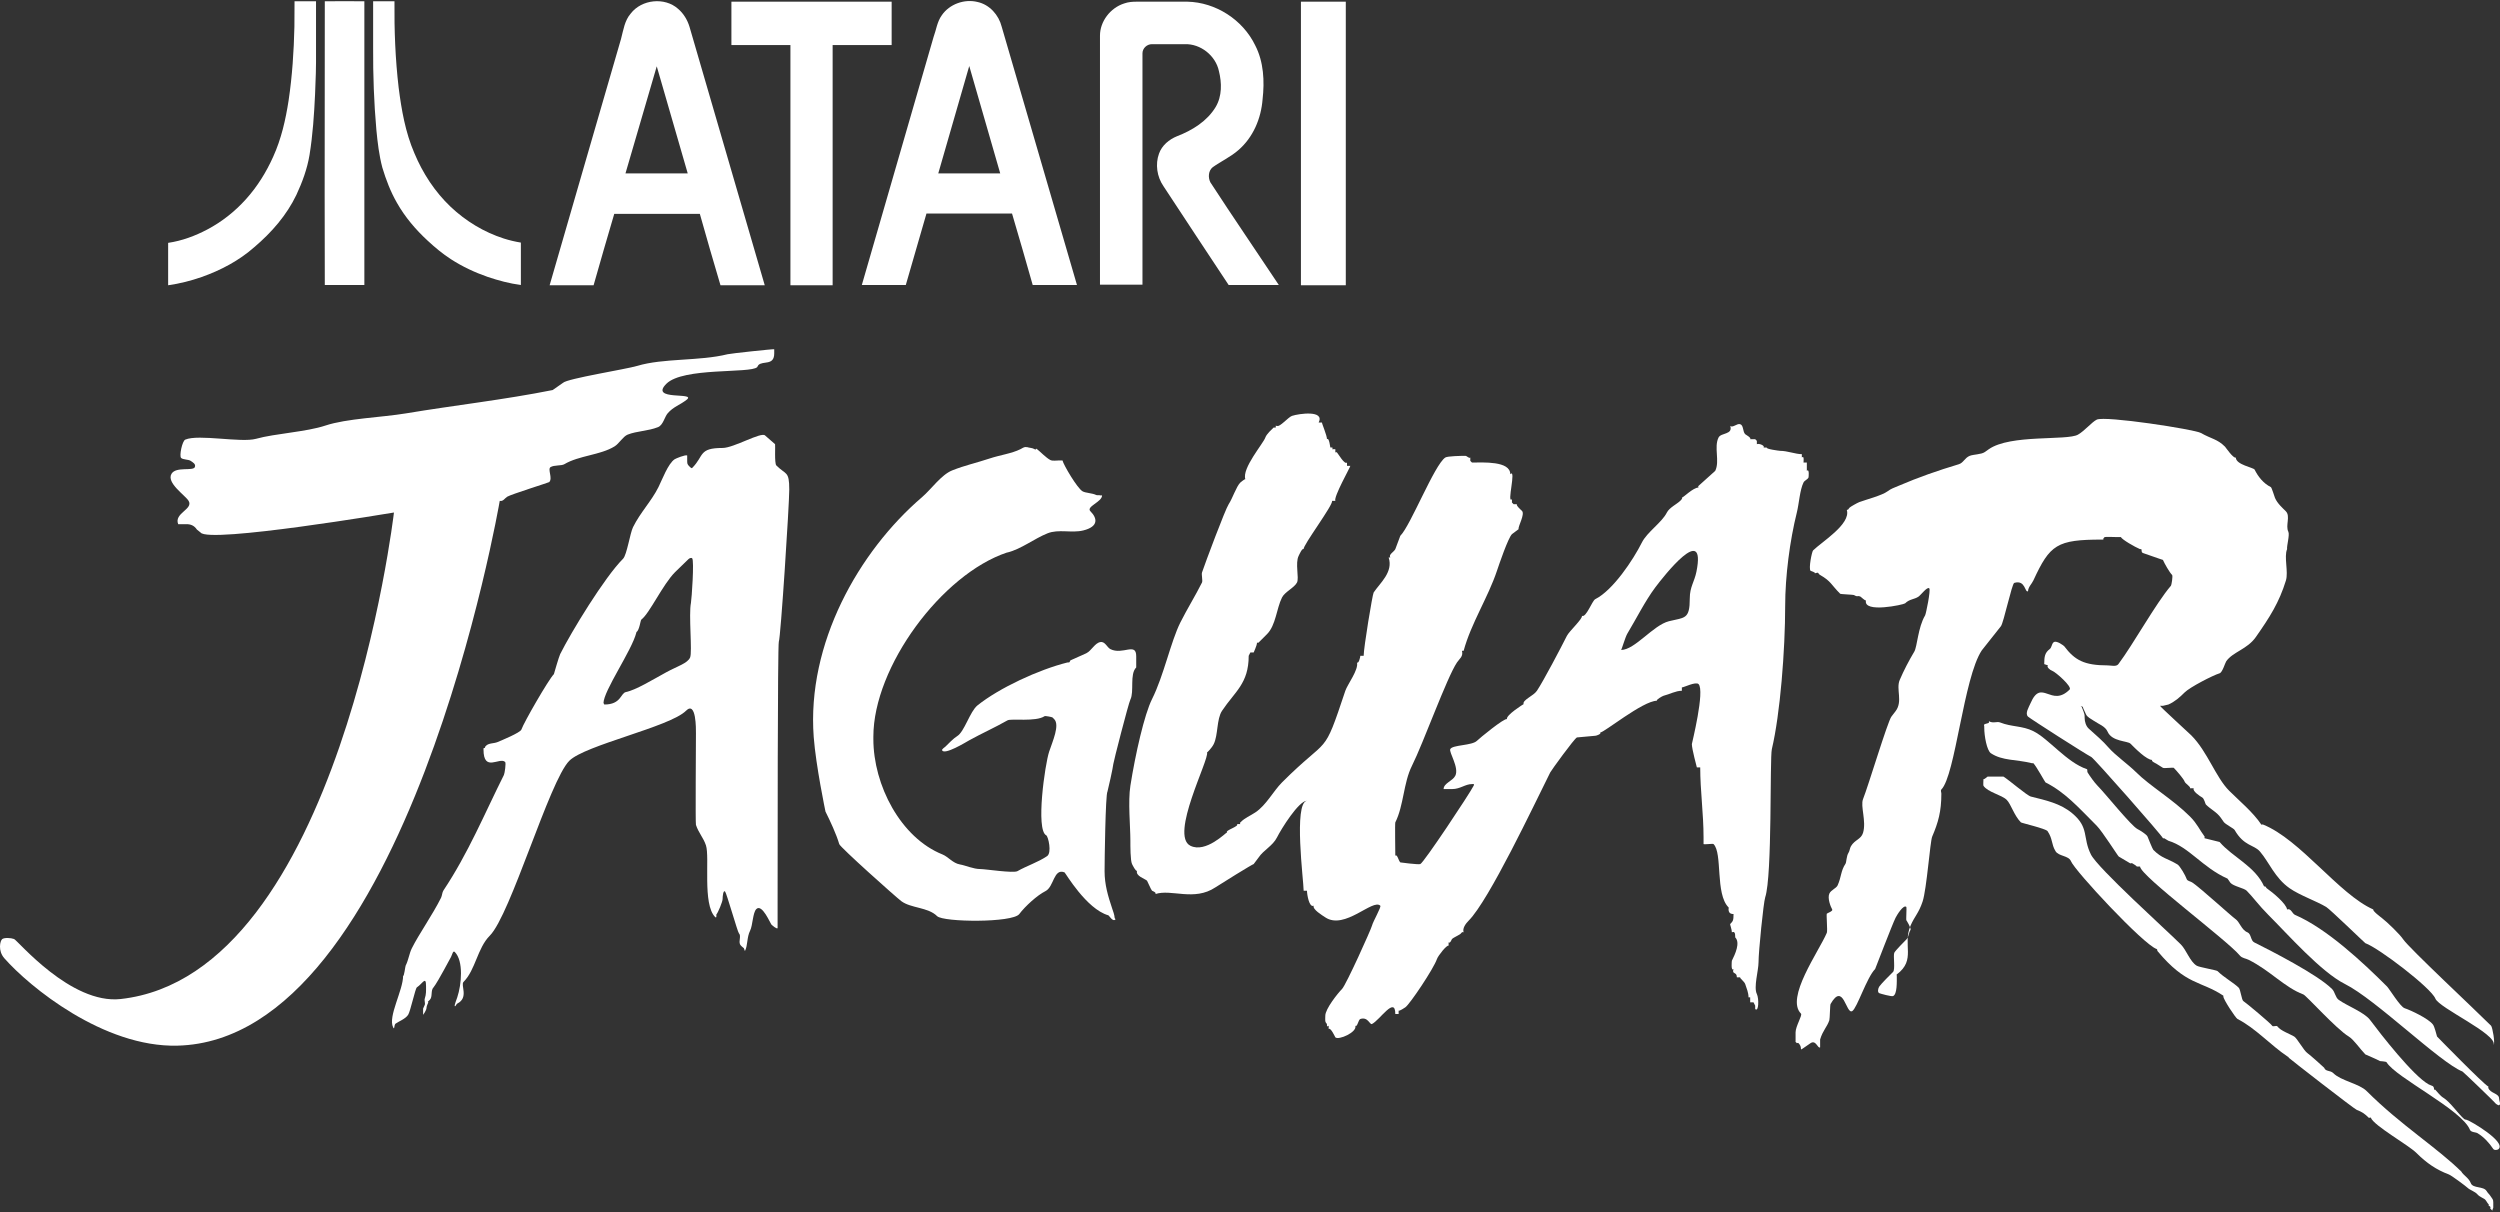 <svg clip-rule="evenodd" fill-rule="evenodd" stroke-linejoin="round" stroke-miterlimit="2" viewBox="0 0 600 291" xmlns="http://www.w3.org/2000/svg"><rect x="0" y="0" width="600" height="291" fill="#333333" stroke="none"/><g fill="#fff" fill-rule="nonzero"><path d="m157.62 15.913c-2.55 8.569-4.958 17.138-7.508 25.708h14.944c-2.479-8.57-4.958-17.139-7.436-25.708zm-6.233-12.678c2.62-3.399 8.144-3.966 11.332-1.133 1.345 1.133 2.266 2.692 2.762 4.321 6.02 20.68 12.039 41.36 18.059 62.04h-10.623c-1.7-5.666-3.328-11.402-4.957-17.139h-20.539c-1.7 5.737-3.329 11.402-4.958 17.139h-10.552c5.736-19.76 11.402-39.448 17.139-59.137.566-2.125.85-4.391 2.337-6.091z"/><path d="m225.184 41.621h14.872c-2.478-8.57-4.957-17.209-7.436-25.779-2.479 8.64-4.957 17.209-7.436 25.779zm.85-37.961c1.841-2.691 5.453-3.966 8.57-3.186 2.903.637 5.098 3.115 5.807 5.949 6.019 20.68 12.04 41.289 18.06 61.969h-10.624c-1.629-5.737-3.258-11.402-4.958-17.139h-20.538c-1.629 5.737-3.329 11.402-4.957 17.139h-10.553c5.737-19.83 11.473-39.661 17.21-59.491.638-1.7.849-3.682 1.983-5.241z"/><path d="m175.538.403h38.456v10.411h-14.164v57.649h-10.128v-57.649h-14.164v-10.411z"/><path d="m269.802.828c.992-.354 1.983-.425 3.046-.425h12.11c6.799.141 13.315 4.32 16.29 10.481 2.053 3.966 2.266 8.64 1.77 12.961-.354 4.603-2.267 9.136-5.808 12.181-1.841 1.629-4.178 2.692-6.161 4.108-1.063.85-1.133 2.479-.567 3.612 5.382 8.286 10.977 16.431 16.431 24.646h-12.04c-5.241-7.861-10.411-15.793-15.652-23.725-1.558-2.267-1.982-5.242-1.062-7.791.708-1.983 2.408-3.4 4.32-4.179 3.683-1.416 7.224-3.612 9.278-7.011 1.558-2.62 1.487-5.807.779-8.64-.779-3.683-4.391-6.587-8.215-6.445h-7.862c-1.204 0-2.266.992-2.266 2.195v55.525h-10.198v-59.774c0-3.399 2.479-6.657 5.807-7.719z"/><path d="m312.224.403h10.766v68.061h-10.766z"/><path d="m70.69.303h5.154v12.154c.032 3.371-.065 6.741-.227 10.144-.227 4.862-.551 9.756-1.329 14.585-.551 3.306-1.718 6.515-3.144 9.562-2.333 4.894-5.963 9.042-10.08 12.543-3.662 3.241-8.07 5.574-12.672 7.195-2.593.908-5.284 1.588-8.038 1.977v-10.177c3.305-.486 6.449-1.653 9.399-3.209 3.5-1.847 6.612-4.31 9.269-7.26 2.723-3.014 4.894-6.514 6.547-10.209 1.945-4.278 2.982-8.881 3.695-13.483.875-5.867 1.264-11.798 1.394-17.729.032-2.074.032-4.084.032-6.093z"/><path d="m77.951.303c3.176-.033 6.32 0 9.496 0v68.095h-9.496c-.033-7.227 0-14.487-.033-21.715.033-15.46.033-30.92.033-46.38z"/><path d="m89.554.303h5.121c-.065 6.936.194 13.839 1.004 20.743.681 5.348 1.621 10.728 3.76 15.687 2.01 4.829 4.926 9.302 8.719 12.9 3.629 3.435 8.005 6.093 12.769 7.616 1.329.422 2.691.745 4.084.972v10.177c-2.722-.356-5.38-1.069-7.973-1.944-3.079-1.07-6.061-2.464-8.815-4.246-2.01-1.297-3.825-2.82-5.575-4.44-2.885-2.658-5.445-5.672-7.39-9.108-1.523-2.658-2.625-5.542-3.5-8.459-.778-2.95-1.135-5.996-1.427-9.043-.583-6.547-.81-13.126-.777-19.706v-11.149z"/><path d="m119.942 120.205c.816.2 1.2-.639 1.799-.999.96-.576 9.97-3.398 10.066-3.502.912-.903-.455-3.11.328-3.598.84-.528 2.607-.28 3.302-.695 3.478-2.087 8.707-2.183 12.097-4.302 1.039-.655 2.023-2.366 3.094-2.798 2.207-.88 4.917-.848 7.3-1.799 1.231-.496 1.567-2.447 2.302-3.302 1.392-1.623 2.951-1.983 4.598-3.294 2.366-1.903-9.083.376-4.901-3.806 4.013-4.014 20.227-2.43 21.795-3.998l.295-.495c1.096-1.096 3.798.216 3.798-2.799v-.999c-.128-.088-10.426 1.007-11.193 1.199-6.724 1.679-15.391.904-21.691 2.799-2.727.815-16.774 3.03-17.806 4.061l-2.486 1.735c-11.689 2.335-23.498 3.646-35.195 5.597-5.797.967-14.264 1.231-19.325 2.918-4.621 1.543-12.064 1.903-16.662 3.182-3.614 1.008-13.792-1.167-16.99.2-.735.312-1.487 3.91-1 4.397.432.44 1.76.328 2.296.704.471.328 1.302.744.999 1.495-.408 1.016-4.526-.192-5.596 1.599-1.304 2.175 3.309 5.181 4.1 6.5 1.216 2.023-3.566 2.935-2.501 5.597h1.998c1 0 1.847.32 2.502 1.303l.872.696c1.91 2.702 46.413-4.797 46.413-4.797s-13.001 110.917-65.577 116.762c-12.002 1.335-24.737-14.08-25.594-14.4-.79-.295-2.333-.367-2.845.016-.512.392-1.079 2.799.504 4.598 5.98 6.804 23.777 21.411 41.527 20.979 55.183-1.326 77.377-130.754 77.377-130.754z"/><path d="m144.928 168.832-.096-.04c0-3.006 6.796-12.608 7.899-16.998v-.104c.735-.367.959-2.814 1.199-2.998 1.967-1.471 5.133-8.427 8.099-11.393l3.198-3.102c.216-.216.68-.416.896-.2.52.52-.12 9.778-.296 10.682-.576 2.854.36 11.809-.2 13.112-.599 1.407-3.07 2.111-5.628 3.502-3.47 1.895-7.412 4.325-9.771 4.797-1.319.264-1.119 2.998-5.197 2.998zm-28.887 10.754v.296c0 5.604 3.901 1.703 5.197 2.998.248.248-.112 2.742-.296 3.102-4.613 9.218-8.571 18.805-14.495 27.695-.352.52-.32 1.232-.6 1.799-2.071 4.142-5.301 8.699-6.996 12.089-.648 1.295-.767 2.726-1.503 4.206-.08.159-.4 2.79-.6 2.398 0 3.534-3.693 9.81-2.398 12.393.384.774.176-.616.599-.895.936-.632 2.351-1.135 2.999-2.103.551-.831 1.719-6.349 2.102-6.597 1.392-.926 2.199-2.823 2.199-.303 0 1.159.056 1.919-.304 2.998-.152.456.152 1.055 0 1.503l-.4.895v1.504l.4-.6.304-.6c.168-.336.056-.711.296-1.199.448-.895.12-.688.104-.704 0-.008.096-.096.496-.495.735-.736.159-2.263.903-2.999.336-.343 1.991-3.182 2.399-3.997l1.798-3.302c.288-.584.48-1.616.896-1.199 2.151 2.15 1.631 7.819.6 10.897-.096.288-.744 1.951-.6 2.095.2.2.352-.472.6-.6 2.822-1.407.751-4.445 1.503-5.197 2.878-2.878 3.326-8.122 6.3-11.097 4.997-4.997 14.335-37.226 19.092-41.983 3.774-3.774 24.122-8.131 27.992-11.993 2.51-2.518 2.398 4.525 2.398 5.397 0 2.446-.144 21.572 0 21.987.648 1.943 1.783 3.054 2.399 4.901.951 2.862-.864 14.127 2.199 17.198.439.439.271-.576.303-.6.376-.384 1.496-3.054 1.496-3.702 0-.631.151-2.247.599-1.799.344.336 3.006 9.706 3.302 9.994.64.64-.104 1.895.296 2.703.216.423.823.782.903.895.12.192.2.808.296.608.648-1.295.408-3.214 1.2-4.805.655-1.304.623-4.317 1.503-5.197 1.367-1.367 3.366 3.47 3.598 3.702.231.231 1.263 1.135 1.503.895v-6.092c0-9.547 0-62.083.295-62.683.431-.863 2.503-32.82 2.503-36.49 0-4.549-.76-3.454-3.102-5.797-.488-.479-.208-5.005-.304-5.101l-2.399-2.094c-.919-.928-7.515 2.998-10.193 2.998-5.837 0-4.398 1.895-7.3 4.797-.152.16-.44-.144-.6-.296-.623-.631-.599-.655-.599-1.799v-.903c-.448-.224-2.735.727-2.999.903-1.599 1.064-3.006 4.909-3.893 6.692-1.695 3.39-4.31 6.013-6.101 9.603-.719 1.439-1.479 6.668-2.398 7.595-4.43 4.421-12.433 17.565-15.095 22.89-.304.608-1.503 4.797-1.503 4.797-1.272 1.272-7.26 11.681-7.796 13.296-.255.76-4.781 2.607-5.7 2.999-.896.391-2.103.208-2.799.903-.431.432-.183.44-.183.456s-.08.032-.416.144z"/><path d="m246.339 107.333-.04-.024h.2c.591.2 1.287.16 1.799.496.503.336.12-.36.599 0 .736.559 2.175 2.086 3.198 2.606.544.264 1.488.096 2.103.096h.8c.288 1.159 3.542 6.644 4.797 7.396.719.431 2.334.415 3.302.903.232.112.759-.016.999.096h.4c0 1.575-3.918 2.686-2.798 3.798 1.663 1.671 2.023 3.67-1.703 4.605-2.783.696-5.925-.376-8.595.696-3.142 1.255-6.308 3.773-9.602 4.597h-.096c-15.679 5.229-32.093 27.447-32.093 44.189v.6c0 11.049 6.54 23.666 16.598 27.688 1.383.559 2.478 2.11 4.197 2.398 1.36.232 3.191 1.103 4.902 1.103 1.199 0 7.939 1.048 8.89.496 2.287-1.303 4.829-2.079 7.1-3.598 1.207-.799.272-4.765-.2-4.997-2.566-1.287-.304-17.085.704-20.092.831-2.494 2.598-6.396 1.199-7.795l-.4-.4c-.096-.096-1.719-.424-1.903-.304-2.118 1.416-8.027.504-8.898 1-3.055 1.743-6.141 3.102-9.195 4.797-.815.456-5.908 3.582-6.5 2.399-.128-.264.648-.744.8-.896.639-.64 1.966-1.999 2.798-2.502 1.767-1.056 3.07-5.925 4.901-7.396 5.229-4.182 14.655-8.563 21.595-10.298.16-.04.424.056.496-.096l.2-.4 3.805-1.703c1.296-.647 2.047-2.47 3.398-2.694 1.128-.192 1.599 1.295 2.399 1.695 2.95 1.479 6.196-1.735 6.196 1.703v2.694c-1.623 1.623-.44 5.781-1.399 7.7-.464.927-4.102 15.103-4.102 15.495 0 .495-1.335 6.516-1.399 6.596-.487.615-.695 16.909-.695 19.092 0 3.262.839 6.021 1.799 8.899.191.583.599 1.663.599 2.199 0 .351.32.376.2.503-.647.648-1.479-.935-1.703-.999-5.261-1.503-10.33-10.234-10.498-10.298-2.654-1.063-2.502 3.454-4.597 4.501-1.959.977-4.877 3.638-6.268 5.493-1.599 2.135-18.237 1.982-19.724.504-2.167-2.167-6.285-1.871-8.595-3.598-1.319-.992-14.671-12.92-14.895-13.696-.648-2.271-2.199-5.605-3.302-7.803 0 0-2.311-11.042-2.823-17.894-1.679-22.386 10.746-44.485 26.017-57.581 2.183-1.871 4.589-5.349 7.196-6.396 3.11-1.24 5.804-1.799 9.098-2.895 2.335-.783 5.213-1.159 7.3-2.206.344-.168.919-.616 1.399-.496l.04.024z"/><path d="m389.054 155.992c.136 0 .991-3.046 1.495-3.902 2.11-3.502 4.309-7.899 6.7-11.089 2.062-2.75 12.288-15.767 9.898-3.806-.496 2.471-1.599 3.662-1.599 6.404 0 5.117-1.208 4.55-4.997 5.493-3.806.951-8.18 6.9-11.497 6.9zm-82.575-53.784h-.4c.535.536-.4.4-.4.4-.359.36-1.711 1.551-1.998 2.398-.472 1.416-5.669 7.388-4.798 10.002-.087-.088-1.055.648-1.199.8-.983.983-1.879 3.814-2.798 5.197-.824 1.231-5.637 14.111-6.404 16.39-.16.504.208 1.991 0 2.407-1.559 3.126-3.606 6.42-5.197 9.594-2.303 4.613-3.982 12.768-6.796 18.389-1.847 3.694-3.998 13.2-5.197 20.795-.6 3.789 0 9.786 0 13.201 0 1.207-.016 4.765.4 5.596.168.336.927 1.863 1.199 1.599-.424 1.271 1.927 1.927 2.399 2.399.096.096.935 2.135 1.199 2.398.024.024 1.167.432.799.8 3.814-1.271 9.299 1.799 14.4-1.599 1.063-.713 9.034-5.653 9.194-5.597l1.2-1.599c1.151-1.735 3.382-2.774 4.397-4.797.991-1.983 5.221-8.803 7.196-8.803-3.263.472-.8 19.309-.8 21.595h.8c0 .872.527 4.134 1.599 3.598-.296.896 2.046 2.295 2.798 2.799 4.66 3.11 11.425-4.574 13.2-2.799.288.287-1.735 3.75-1.999 4.797-.24.944-6.22 14.216-7.195 15.199-1 1-4.006 4.773-4.006 6.396 0 1.096-.168 1.424.4 1.999 0 0-.128.936.408.4v.8c.471-.472 1.567 1.967 1.599 1.998.752.76 5.316-1.239 4.797-2.798.479.479.711-1.439 1.199-1.599 1.839-.616 2.271 1.463 2.798 1.199 1.879-.935 5.597-6.82 5.597-2.398h.799v-.8c.24.12 1.432-.687 1.6-.799 1.063-.704 6.835-9.322 7.595-11.593.272-.8 2.351-3.43 2.798-3.207v-.799c.368.368.776-.768.808-.8.312-.312 1.318-.743 1.999-1.199.271-.184.359-.616.799-.4-.328-.959.48-2.078 1.199-2.798 4.91-4.916 15.687-27.783 19.589-35.587.256-.503 5.716-8.051 6.404-8.395l4.397-.399c.28 0 1.551-.448 1.2-.8.671.224 10.233-7.603 13.591-7.603-.239-.232 1.311-1.12 1.6-1.2 1.479-.367 2.918-1.199 4.397-1.199v-.799c.488 0 3.335-1.464 4.005-.8 1.567 1.575-1.607 14.263-1.607 14.399 0 1.192 1.208 5.581 1.2 5.597h.807c0 5.573.8 11.057.8 16.798v1.599c.152.152 2.238-.16 2.398 0 2.207 2.207.367 11.961 3.598 15.191.112.112 0 .248 0 .4 0 .895.431 1.199 1.199 1.199 0 1.471-.096 1.695-.799 2.399-.097.096.4 1.263.4 1.998 1.007-.503.751 1.16.799 1.2 1.287 1.295-.048 4.093-.799 5.604-.016.024-.271 2.663.399 1.999-.47 1.407.8.536.8 1.999h.8c-.169.169 1.007 1.015 1.199 1.599.36 1.087.799 2.078.799 3.198h.4v1.199h.8l.399.8v.799c.856.856.935-2.519.4-3.597-.815-1.631.4-5.653.4-7.596 0-2.566 1.191-14.367 1.599-15.599 1.734-5.196 1.071-33.38 1.599-35.586 1.999-8.395 3.198-23.794 3.198-34.388 0-7.084 1.119-15.662 2.798-22.394.529-2.119.72-5.429 1.599-7.196.256-.512.952-.696 1.2-1.199.031-.056.256-2.255-.4-1.599v-1.999h-.8c0-.136.224-1.823-.399-1.199v-.808c-1.496 0-3.478-.8-5.197-.8-.192 0-3.567-.431-3.198-.799h-.8c.424-.416-1.064-1.063-1.599-.8v-.799l-.4-.4h-1.199c.335-.328-1.111-1.111-1.199-1.199-.633-.632-.352-2.111-1.199-2.399-.769-.256-1.832.976-2.399.4.711 2.151-2.199 1.599-2.798 2.798-1.16 2.319.351 5.685-.8 8.004l-3.998 3.597c-.111.112-.111.288 0 .4-1.343 0-3.773 2.551-4.005 2.399.216.208-.184.591-.4.799-.743.744-2.614 1.631-3.198 2.799-1.207 2.414-4.734 4.677-5.996 7.195-2.08 4.158-6.94 11.473-11.194 13.6-.751.376-2.182 4.509-3.198 3.998.232.695-3.03 3.662-3.606 4.797-1.343 2.686-5.628 10.849-7.195 13.192-.824 1.239-3.534 2.199-3.198 3.206-.016-.016-4.302 2.671-3.998 3.598-.624-.312-6.62 4.613-7.196 5.197-1.183 1.183-5.877.951-6.404 1.999-.368.743 2.183 4.437 1.207 6.396-.639 1.271-2.806 1.783-2.806 3.198h2.007c2.007 0 3.158-1.199 4.797-1.199.264 0 .664-.136.4.399-.944 1.887-11.993 18.525-12.801 18.797-.527.177-4.789-.392-4.797-.4-.472-.471-.727-2.07-1.199-1.599 0-.903-.112-7.779 0-8.003 2.039-4.069 1.935-9.466 3.998-13.592 2.742-5.476 8.339-21.099 10.801-24.793.64-.959 1.544-1.407 1.199-2.798h.4c1.759-6.532 5.877-12.833 7.995-19.197.528-1.575 2.671-7.867 3.598-8.794l1.599-1.2c-.208-.623 1.607-3.59.8-4.397-.128-.128-1.495-1.303-1.199-1.599h-.8l-.4-.4v-.799c-1.319 1.311 1.128-7.524-.4-5.997 0-3.23-6.572-2.798-9.194-2.798l-.4-.4v-.799c-.304.295-.783-.408-1.199-.408-.872 0-4.27.048-4.805.408-2.615 1.742-8.315 16.318-10.794 18.788l-1.199 3.198c-.345.688-1.679 1.288-1.199 1.999h-.4c1.167 3.51-2.103 6.156-3.598 8.403-.28.416-2.398 13.272-2.398 15.191h-.8c0 .36-.416 1.991-.8 1.599.432 1.735-2.286 5.269-2.798 6.796-5.453 16.358-3.678 10.474-15.199 21.995-2.111 2.119-3.766 5.445-6.396 7.196-1.327.888-2.446 1.247-3.598 2.398-.112.112-.112.295 0 .4h-.799c.583.584-2.919 1.488-2.399 2.007-.184-.064-5.085 5.053-8.803 3.198-4.989-2.495 4.566-20.7 4.006-22.395.024.032 1.111-1.023 1.599-1.999 1.079-2.174.672-6.012 1.999-7.995 3.078-4.621 6.396-6.524 6.396-13.2l.4-.799h.799c-.024-.048.8-1.639.8-2.399.112.112.288.112.4 0l1.998-1.999c2.127-2.127 2.271-6.14 3.598-8.795.68-1.359 2.974-2.35 3.598-3.597.561-1.128-.488-4.63.4-6.405.135-.263.855-1.942 1.199-1.599-.272-.815 7.22-10.745 6.804-11.593h.8c-.464-.927 3.597-8.091 3.597-8.395h-.799v-.799c-.592.583-2.103-2.103-2.399-2.407-.112-.104-.295-.104-.399 0v-.799h-.8c.527-.528-.4-.4-.4-.4-.032-.024-.288-2.511-.807-1.999 0-.903-1.264-3.806-1.2-3.997h-.799c1.519-3.031-4.725-2.151-6.396-1.599-.904.303-2.99 2.806-3.598 2.398z"/><path d="m431.012 250.12c-.119 0-.072-.24-.072-.36v-1.999c0-1.479 1.688-4.11 1.296-4.492-3.767-3.767 4.245-14.824 6.204-19.398.208-.495-.16-4.445 0-4.597.121-.127 1.52-.608 1.294-.999-.399-.696-1.173-2.687-.694-3.798.375-.88 1.663-1.255 1.998-2.007.927-2.079.712-3.413 1.895-5.197.208-.312.216-1.863.704-2.598.312-.472.304-1.112.6-1.599.935-1.567 2.421-1.623 2.893-3.198.84-2.799-.679-6.381 0-8.099 1.272-3.183 5.917-18.645 6.805-19.789l.999-1.303c1.807-2.358.055-5.293 1-7.499.967-2.263 2.198-4.63 3.493-6.796.712-1.184.88-5.821 2.599-8.699.2-.32 1.391-6.108.999-6.492-.479-.488-2.014 1.607-2.598 1.999-1.015.679-2.159.559-3.198 1.599-.32.319-10.122 2.438-9.395-.704-.167.168-1.207-.855-1.304-.895-.878-.384-.526.207-1.599-.4-.127-.08-3.172-.184-3.293-.304-2.167-2.159-2.159-2.99-4.805-4.501-.664-.376-.112-.76-1.296-.4.297-.216-.983-.576-.999-.6-.519-.511.312-4.605.599-4.893 1.999-1.999 9.116-6.308 8.1-9.698.736-.32.104-.008.695-.6.193-.192 1.768-1.095 2.303-1.303 1.607-.6 5.445-1.583 6.796-2.598.856-.64 1.431-.8 2.599-1.296 4.756-2.038 9.426-3.677 14.495-5.196 1.087-.328 1.416-1.528 2.599-2.007.935-.368 2.789-.328 3.597-.896l1-.703c5.188-3.622 18.78-1.999 21.395-3.494 1.639-.936 3.294-2.998 4.501-3.598 1.967-.983 23.482 2.335 24.993 3.198 2.527 1.439 3.942 1.439 5.796 3.294.113.112 2.032 2.926 2.599 2.607-.024 1.718 4.254 2.398 4.501 2.894.848 1.703 2.119 3.31 3.894 4.197.224.112.848 2.247.999 2.599.576 1.335 1.799 2.398 2.598 3.198 1.169 1.167-.135 3.43.6 4.901.377.751-.415 3.43-.296 4.197-.782 1.831.353 5.445-.279 7.516-1.631 5.301-3.886 8.811-7.22 13.576-2.063 2.95-5.516 3.55-7.098 5.804-.281.4-.913 2.687-1.6 2.895-1.592.479-7.124 3.326-8.395 4.597-1.144 1.151-2.407 2.262-3.902 2.902l-1.294.304h-.705c0 .208 6.98 6.572 7.501 7.092 3.884 3.885 5.859 10.066 9.097 13.296 2.263 2.27 5.725 5.141 7.699 8.099.081.128.249-.056.4 0 8.979 3.589 18.214 16.734 26.489 20.396-.209.359 1.743 1.799 1.998 1.998 1.312 1.008 4.366 3.942 5.197 5.197 1.352 2.023 17.374 17.006 21.06 20.692.36.36 1.007 4.197.631 4.597.791-2.623-13.08-8.81-13.991-11.097-1.032-2.575-13.601-12.161-16.799-13.296-.119-.04-8.482-8.147-9.394-8.691-2.342-1.407-6.365-2.798-8.795-4.501-3.541-2.479-4.916-6.253-7.1-8.795-1.446-1.687-3.837-1.247-6.099-5.197-.208-.368-2.198-1.343-2.598-1.903l-.697-.999c-.983-1.399-2.399-1.999-3.598-3.198-.151-.152-.375-1.415-.902-1.703-.433-.232-2.431-1.543-1.999-2.199h-.897c.209-.36-1.166-1.135-1.302-1.599-.176-.584-1.951-2.646-2.598-3.294-.137-.136-2.279.16-2.598 0l-1.599-1.007c-.209-.112-1.297-.6-1-.896-1.352 0-4.182-2.878-5.197-3.902-.704-.695-4.462-.463-5.501-2.894-.552-1.287-2.151-1.799-3.302-2.598-.68-.48-1.575-.84-1.895-1.599l-.6-1.304c-.184-.423-.144-.487-.136-.487.016.008-.016.12-.567-.208-.368-.224-.296-.264-.296-.6v-.703.999l.599.6.4.999c.224.736.296.648.296 1.599 0 .952.336 2.007.999 2.599 1.624 1.463 3.398 2.958 4.798 4.597 1.446 1.687 4.773 4.077 6.5 5.804 3.398 3.39 8.818 6.517 12.999 10.69 1.735 1.743 2.271 3.174 3.496 4.805.095.12-.137.32 0 .4l3.597.895c3.126 3.654 8.531 5.805 10.697 10.698.344-.223.456.296.599.4 1.497 1.047 4.686 3.685 4.901 5.101.936-.376 1.224 1.007 1.895 1.295 7.556 3.238 16.271 11.37 22.1 17.198.527.527 3.157 4.853 4.197 5.197 1.615.543 5.725 2.503 6.796 3.902.432.551.791 2.269 1 2.893.008.032 11.28 11.562 12.296 12.001.104.04-.032.184 0 .297.408 1.373 2.599 1.294 2.599 2.598 0 .535.486 1.391 0 1.599-.184.08-.881-.36-1-.599-.088-.169-7.587-7.413-7.795-7.493-5.429-2.174-20.804-17.301-28.191-20.995-5.734-2.87-13.72-11.92-18.398-16.598-2.318-2.318-3.662-4.254-5.197-5.797-.631-.631-3.189-1.071-3.9-1.903l-.697-.999c-6.02-2.662-9.21-7.595-14.199-9.09l-.999-.6c-.104-.056-.248.104-.295 0-.345-.792-16.503-19.149-17.199-19.5-1.303-.648-14.711-9.219-15.191-9.691-.767-.767.168-2.206.6-3.198 2.645-6.172 4.933 1.16 9.394-3.302.664-.663-3.351-4.213-4.197-4.501-.52-.168-1.439-.967-1-1.295l-.903-.304c0-1.815.16-2.735 1.303-3.598.488-.368.464-1.167.896-1.599.679-.672 2.558.839 2.598.903 2.518 3.342 4.797 4.598 10.402 4.598.871 0 2.071.391 2.598-.304 3.582-4.781 8.995-14.591 12.593-18.789.184-.216.511-2.398.304-2.606-.632-.624-1.831-2.743-2.198-3.598l-4.598-1.599c-.728-.216-.399-.52-.599-1-.049-.104-.194.048-.305 0-1.294-.551-4.286-2.27-4.597-2.894h-.904c-.359 0-2.87-.104-2.998 0-.488.416-.264.544-.28.584-.008.016-.072.016-.319.016-10.866 0-12.521 1.191-16.495 9.794-.391.847-1.223 1.543-1.295 2.598-.775.44-.584-2.814-3.302-1.998-.56.167-2.542 9.554-3.198 10.393l-4.597 5.805c-4.358 6.54-6.34 30.022-9.698 33.388-.232.232 0 .663 0 .999 0 4.279-.752 6.916-2.199 10.298-.504 1.176-1.319 12.641-2.303 15.591-.943 2.83-1.927 3.534-2.894 5.796-1.982 4.614 1.407 8.163-3.302 11.697-.096.073 0 .183 0 .304 0 1.455.121 4.461-.895 4.893-.368.16-3.023-.575-3.302-.695-.488-.208-.305-1.168 0-1.599.535-.768 2.693-2.894 3.302-3.502.575-.576 0-3.894.295-4.598.208-.487 2.511-2.806 2.903-3.198.59-.591.535-1.607.999-2.302.208-.313-.919-2.216-.999-2.295-.104-.096.096-3.102 0-3.198-.688-.688-2.295 1.982-2.599 2.598-.751 1.488-4.869 12.266-4.901 12.297-2.007 2.007-4.349 9.434-5.501 10.099-1.503.855-2.078-7.157-5.197-1.704-.136.248-.159 3.486-.295 3.903-.56 1.654-1.543 2.398-2.207 4.597v1.894c-.56.424-.968-1.879-2.295-1-3.693 2.463-1.439 1.464-2.902 0-.104-.111-.248-.039-.4 0l.096.08"/><path d="m477.361 173.118-.04-.032c1.063.607 1.927-.008 2.702.304 2.791 1.111 5.325.759 7.995 2.094 3.711 1.855 8.028 7.508 12.801 9.099.256.088.048.567.2.799.511.824 1.647 2.447 2.398 3.198 1.855 1.863 8.043 9.627 9.594 10.402.576.287 2.199 1.295 2.399 1.799.248.608 1.191 2.99 1.399 3.198 2.078 2.08 3.27 1.976 5.797 3.494.575.344 1.927 2.671 2.198 3.502.168.481.872.528 1.304.8 1.671 1.047 9.586 8.251 10.394 8.794 1.047.696 1.415 2.607 2.901 3.198.897.36.744 1.976 1.599 2.399 3.878 1.943 15.2 7.699 18.693 11.201.72.72.776 1.999 1.599 2.599 1.919 1.391 6.149 2.998 7.5 4.797 2.599 3.471 10.385 13.471 14.096 15.495.79.431 1.271.175 1.295 1.303.089-.088.224-.088.304 0 .415.416 1.167 1.455 1.903 1.895 1.623.974 3.701 4.021 4.997 5.101.183.16.359.136.599.199.919.232 9.45 5.237 7.7 6.996-.312.304-1.064.361-1.304 0-.983-1.471-2.238-2.862-3.797-3.797-.4-.239-1.551-.184-1.799-.8-1.935-4.83-17.798-12.536-19.996-16.198-.137-.231-1.543-.264-1.599-.295-.673-.4-3.462-1.568-3.503-1.599-1.214-1.216-2.774-3.567-3.998-4.303-2.966-1.774-10.145-9.81-10.897-10.098-4.485-1.679-7.979-5.74-13.095-8.291-.688-.351-1.599-.407-2.096-.999-3.205-3.846-23.793-19.069-23.993-21.395h-.799c.104-.072-.776-.64-1.095-.8-.153-.08-.385.12-.504 0l-2.703-1.599c-.176-.072-3.973-6.076-5.293-7.395l-.599-.608c-3.702-3.694-7.028-7.46-11.697-9.794-.104-.048-2.199-3.894-2.903-4.597-.08-.08-.184.032-.295 0-3.83-.96-7.14-.56-9.899-2.399-.975-.648-1.599-4.149-1.599-6.1v-.296c0-.2-.119-.344 0-.504.16-.208 1.36-.32 1.096-.495z"/><path d="m589.286 280.749c.312-.312 1.055-.064 1.303.304.76 1.143 1.935 1.671 2.399 2.894.495 1.328 3.07.688 3.797 1.903.368.616.648.72 1 1.303.352.584.599.624.599 1.4v1.295l-.303.799s.271.064-.296-.495c-.464-.472.264-.137-.2-.6l-.304-.2c-.056-.104.087-.224 0-.304-.384-.383-.44-.671-.799-1.095-.288-.352-1.36-.664-1.895-1.303-.568-.68-1.847-1.048-2.399-1.599-.319-.312-3.806-2.942-4.501-3.198-2.926-1.096-5.31-2.711-7.7-5.101-1.974-1.975-10.209-6.54-10.993-8.498-.064-.153-.384.119-.505 0-.934-.936-1.518-1.352-2.893-1.896-.711-.288-16.23-12.369-16.295-12.496-.095-.185-.095-.24-.087-.24.024-.016.112.159-.217-.064-3.989-2.655-7.77-6.884-11.993-8.995-.447-.225-3.398-4.685-3.398-5.397v-.2c-5.444-3.629-8.89-2.414-15.797-10.697-.112-.136-.024-.44-.2-.496-3.198-1.071-19.669-18.789-20.588-21.099-.552-1.36-2.95-1.136-3.702-2.399-1.039-1.735-.623-2.886-1.903-4.797-.399-.6-6.26-1.959-6.396-2.103-1.639-1.639-2.383-4.381-3.398-5.397-1.223-1.223-4.549-1.823-5.596-3.398-.081-.12 0-1.319 0-1.599.215.136.886-.559.999-.599h3.798c1.255.751 5.652 4.565 6.596 4.797 3.622.911 7.036 1.615 9.898 3.997 4.165 3.47 2.438 5.773 4.501 9.899 1.663 3.334 18.141 18.149 21.587 21.595 1.319 1.311 2.183 4.125 3.805 5.101.625.375 4.758 1.055 4.997 1.295 1.488 1.487 3.943 2.846 5.095 3.997.423.424.687 2.951 1.102 3.199.584.351 6.66 5.428 6.899 5.9.194.392 1.057-.16 1.296.2.648.974 3.055 1.831 3.997 2.398.729.44 2.32 3.414 3.198 3.998.561.375 3.983 3.446 4.007 3.503.367.99 1.455.559 2.198 1.302 1.847 1.847 6.197 2.495 7.996 4.294 8.186 8.187 17.117 13.719 22.89 19.492"/></g></svg>